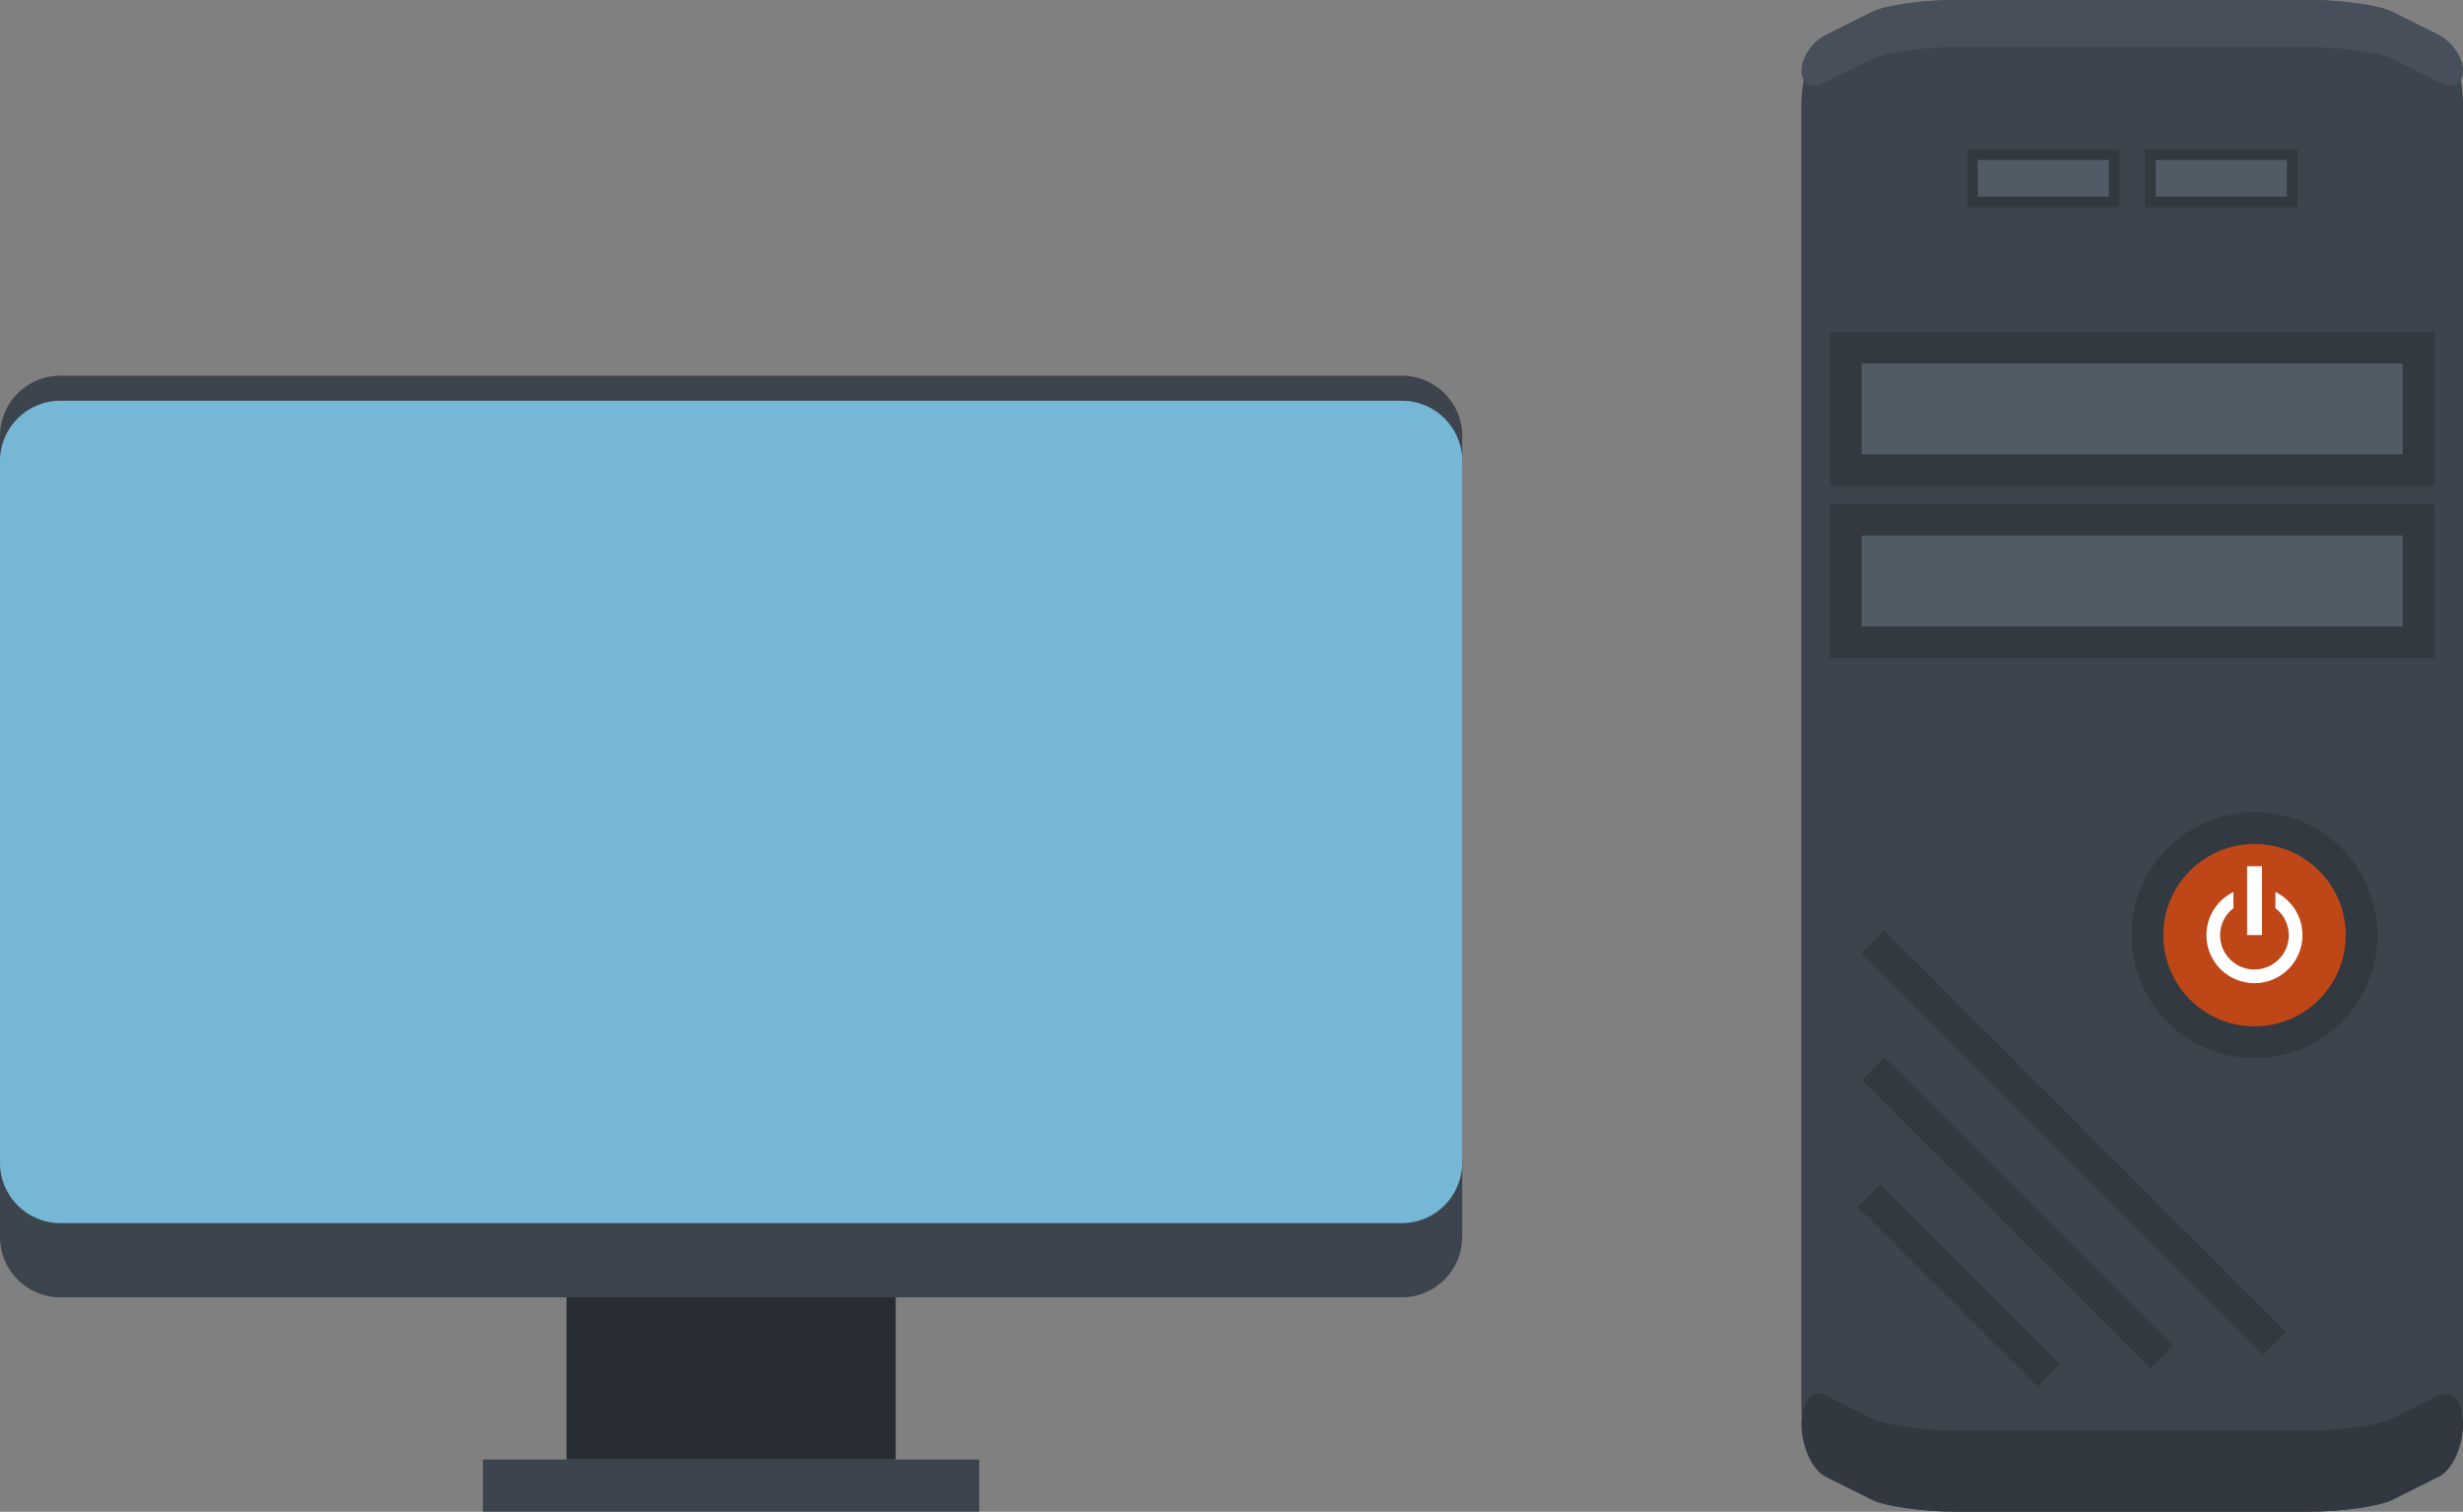 <?xml version="1.0" encoding="utf-8"?>
<!-- Generator: Adobe Illustrator 23.0.1, SVG Export Plug-In . SVG Version: 6.00 Build 0)  -->
<svg version="1.1" xmlns="http://www.w3.org/2000/svg" xmlns:xlink="http://www.w3.org/1999/xlink" x="0px" y="0px"
	 viewBox="0 0 232.28 142.6" style="enable-background:new 0 0 232.28 142.6;" xml:space="preserve">
<rect x="0" y="0" width="232.28" height="142.6" fill="#808080" stroke="none"/>
<style type="text/css">
	.st0{fill:#3C444D;}
	.st1{fill:#323840;}
	.st2{fill:#464F5A;}
	.st3{fill:#505B66;stroke:#323940;stroke-width:3;stroke-miterlimit:10;}
	.st4{fill:#505B66;stroke:#323940;stroke-miterlimit:10;}
	.st5{fill:none;stroke:#323940;stroke-width:3;stroke-miterlimit:10;}
	.st6{fill:#BF4717;stroke:#323940;stroke-width:3;stroke-miterlimit:10;}
	.st7{fill:#FFFFFF;}
	.st8{fill:#76B7D6;}
	.st9{fill:#282D33;}
</style>
<g id="Ebene_1">
</g>
<g id="Ebene_2">
	<g>
		<g>
			<path class="st0" d="M232.28,132.47c0,3.12-1,6.17-2.23,6.78s-3.23,1.62-4.46,2.23s-4.78,1.11-7.9,1.11h-10.94
				c-3.12,0-8.22,0-11.34,0h-10.94c-3.12,0-6.67-0.5-7.9-1.11s-3.23-1.62-4.46-2.23s-2.23-3.67-2.23-6.78v-55.5
				c0-3.12,0-8.22,0-11.34v-55.5c0-3.12,1-6.17,2.23-6.78s3.23-1.62,4.46-2.23S181.36,0,184.48,0h10.94c3.12,0,8.22,0,11.34,0h10.94
				c3.12,0,6.67,0.5,7.9,1.11s3.23,1.62,4.46,2.23s2.23,3.67,2.23,6.78v55.5c0,3.12,0,8.22,0,11.34V132.47z"/>
		</g>
		<g>
			<path class="st1" d="M225.6,133.83c-1.23,0.61-4.78,1.11-7.9,1.11h-10.94c-3.12,0-8.22,0-11.34,0h-10.94
				c-3.12,0-6.67-0.5-7.9-1.11c-1.23-0.61-3.23-1.62-4.46-2.23s-2.23,0.61-2.23,2.71s1,4.33,2.23,4.94
				c1.23,0.61,3.23,1.62,4.46,2.23c1.23,0.61,4.78,1.11,7.9,1.11h10.94c3.12,0,8.22,0,11.34,0h10.94c3.12,0,6.67-0.5,7.9-1.11
				c1.23-0.61,3.23-1.62,4.46-2.23c1.23-0.61,2.23-2.84,2.23-4.94s-1-3.33-2.23-2.71C228.83,132.21,226.82,133.21,225.6,133.83z"/>
		</g>
		<g>
			<path class="st2" d="M230.05,3.34c-1.23-0.61-3.23-1.62-4.46-2.23C224.37,0.5,220.82,0,217.7,0h-10.94c-3.12,0-8.22,0-11.34,0
				h-10.94c-3.12,0-6.67,0.5-7.9,1.11c-1.23,0.61-3.23,1.62-4.46,2.23s-2.23,2.11-2.23,3.34s1,1.72,2.23,1.11s3.23-1.62,4.46-2.23
				c1.23-0.61,4.78-1.11,7.9-1.11h10.94c3.12,0,8.22,0,11.34,0h10.94c3.12,0,6.67,0.5,7.9,1.11c1.23,0.61,3.23,1.62,4.46,2.23
				c1.23,0.61,2.23,0.11,2.23-1.11S231.28,3.95,230.05,3.34z"/>
		</g>
		<rect x="174.07" y="32.78" class="st3" width="54.03" height="11.58"/>
		<rect x="174.07" y="49.01" class="st3" width="54.03" height="11.58"/>
		<rect x="186.01" y="14.59" class="st4" width="13.37" height="4.46"/>
		<rect x="202.8" y="14.59" class="st4" width="13.37" height="4.46"/>
		<line class="st5" x1="176.27" y1="112.79" x2="193.2" y2="129.72"/>
		<line class="st5" x1="176.66" y1="100.79" x2="203.86" y2="128"/>
		<line class="st5" x1="176.63" y1="88.83" x2="214.52" y2="126.72"/>
		<circle class="st6" cx="212.62" cy="88.21" r="10.1"/>
		<path class="st7" d="M214.59,84.14v1.52c0.76,0.59,1.26,1.51,1.26,2.55c0,1.79-1.45,3.24-3.24,3.24c-1.79,0-3.24-1.45-3.24-3.24
			c0-1.04,0.5-1.96,1.26-2.55v-1.52c-1.51,0.73-2.55,2.28-2.55,4.07c0,2.5,2.03,4.53,4.53,4.53s4.53-2.03,4.53-4.53
			C217.14,86.42,216.1,84.87,214.59,84.14z"/>
		<rect x="211.92" y="81.71" class="st7" width="1.4" height="6.49"/>
	</g>
	<g>
		<g>
			<path class="st0" d="M137.89,116.7c0,3.12-2.55,5.67-5.67,5.67H5.67c-3.12,0-5.67-2.55-5.67-5.67V41.11
				c0-3.12,2.55-5.67,5.67-5.67h126.56c3.12,0,5.67,2.55,5.67,5.67V116.7z"/>
		</g>
		<g>
			<path class="st8" d="M137.89,109.7c0,3.12-2.55,5.67-5.67,5.67H5.67c-3.12,0-5.67-2.55-5.67-5.67V43.47
				c0-3.12,2.55-5.67,5.67-5.67h126.56c3.12,0,5.67,2.55,5.67,5.67V109.7z"/>
		</g>
		<rect x="53.43" y="122.36" class="st9" width="31.04" height="15.31"/>
		<rect x="45.54" y="137.67" class="st0" width="46.81" height="4.92"/>
	</g>
</g>
</svg>
